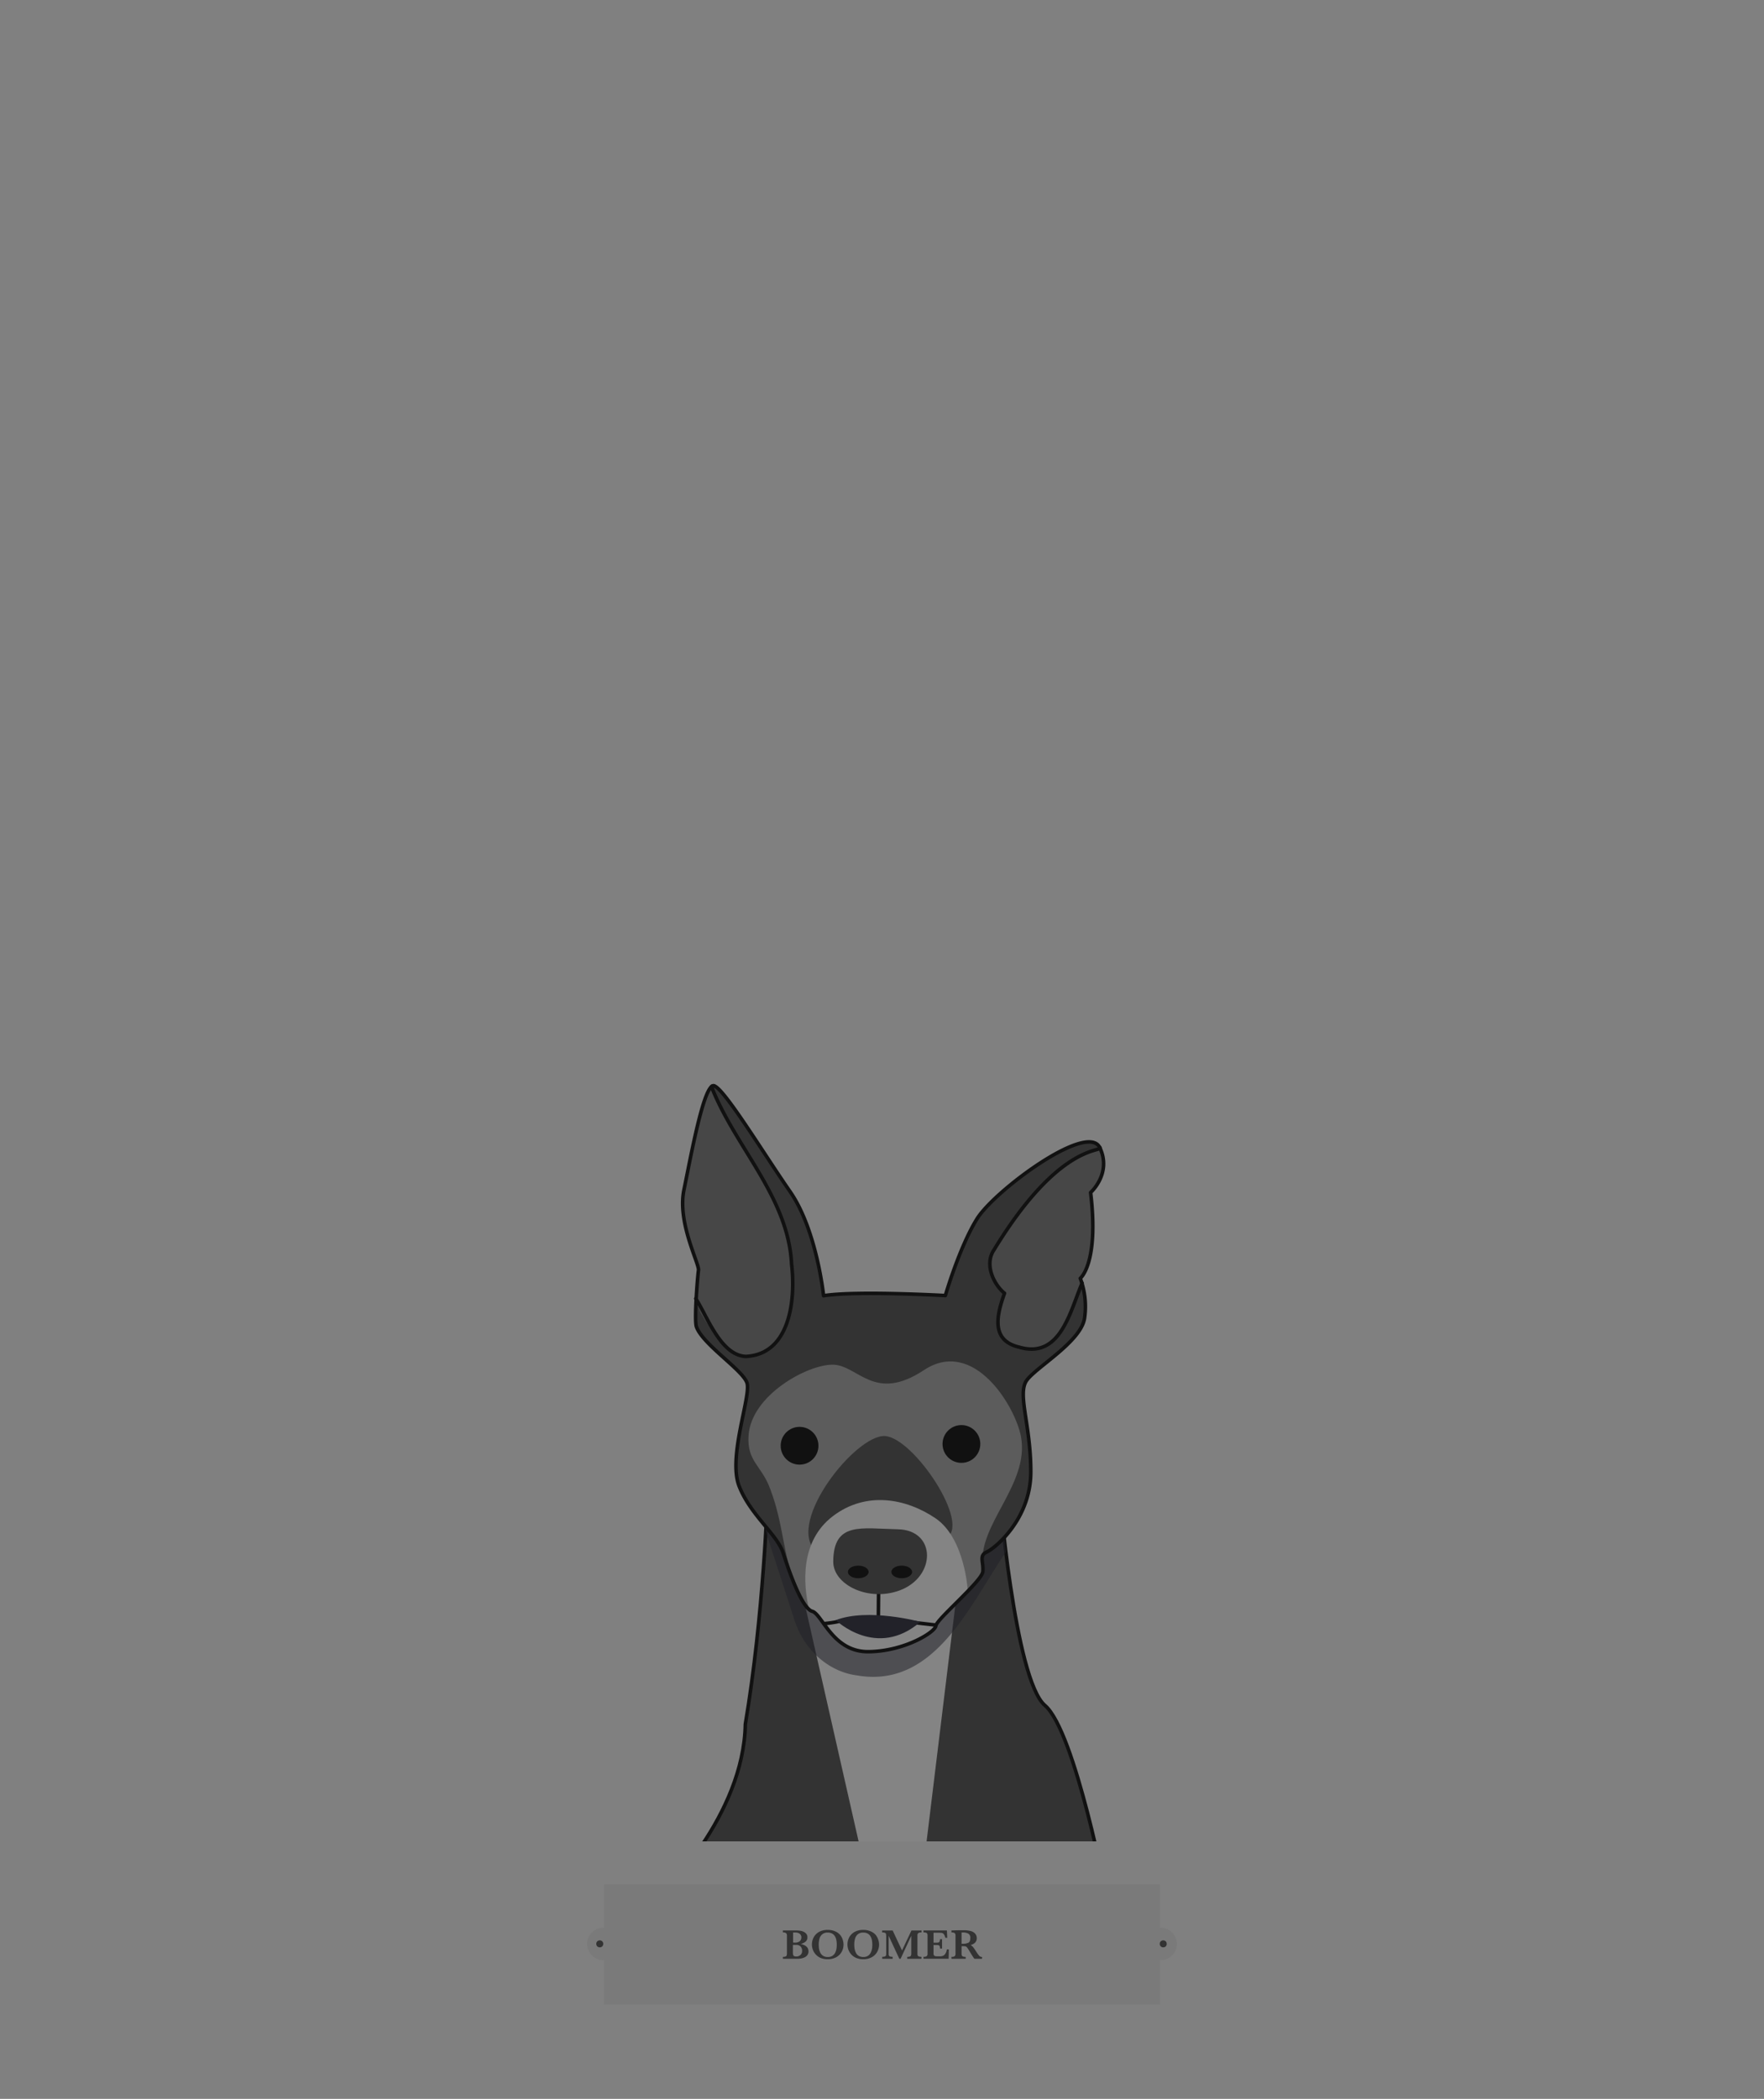 <svg xmlns="http://www.w3.org/2000/svg" width="496" height="590" viewBox="0 0 496 590"><rect x="0" y="0" width="496" height="590" fill="#808080" stroke="none"/><defs><clipPath id="a"><path fill="none" d="M127.89 201.47h247.4v316.16h-247.4z"/></clipPath></defs><g clip-path="url(#a)"><path d="M209.57 484.68c-.44 25.82-23.68 48-23.68 48l125.43 1.42s-9-47.46-17.5-54.69-12.92-61.17-12.92-61.17L215.83 420s-1.05 33.91-6.26 64.68z" fill="#333" stroke="#111" stroke-linecap="round" stroke-linejoin="round"/><path fill="#848484" d="M222.87 435.84l19.31 85.13h17.95l10.6-87.03-47.86 1.9z"/><path d="M223.27 455.05a29.38 29.38 0 0 0 1.1 2.93c3 6.76 9.23 12.07 16.67 13 21.82 3.72 31.73-20 41.83-34.75-1.43-11-2.15-19.91-2.15-19.91L215.65 418l-.36 12.43z" fill="#222229" opacity=".55"/><path d="M231.57 364.24s-1.89-18.43-9.41-29.27-18.53-28.97-21.38-29.74-6.55 20-8.47 29.25 4.37 20.79 4.09 22.61-1.24 14.06-.58 15.88c1.8 5 13 12.11 14.22 15.77s-5.43 20.78-2.22 29 10.7 13.57 12.38 18.79 5.3 15.6 8.16 16.41 5.73 11.42 15.78 11.36 18.82-5.47 19-7.27 12.92-12.52 13.21-15.21-1.17-4.52 1.1-5.54 12.34-9.15 12.39-22.43-3.92-22.09-1.11-25.88 15.49-11 16.25-17.62a22.57 22.57 0 0 0-1.23-11s5.3-4.13 2.91-24.12c0 0 6.05-5.4 2.57-12.64s-29.56 12.09-34.5 20-8.92 21.6-8.92 21.6-25.2-1.42-34.24.05z" fill="#333"/><path d="M196.4 357.09c-.43 1.85-1.35 9.51 1 12.59.89 2.11 8.4 11.59 12.24 11.62 16.45-1.76 14.06-24.14 11.19-35.86-4.69-14.41-15.26-26-20.83-40-2.73 2.34-6 20.52-7.74 29-1.88 9.3 4.42 20.83 4.14 22.65z" fill="#474747"/><path d="M195.61 365.38zM200.05 305.46l.09-.07zM195.57 366.07a1.27 1.27 0 0 0 0-.2 1.27 1.27 0 0 1 0 .2zM195.56 366.41a1.28 1.28 0 0 1 0-.19 1.28 1.28 0 0 0 0 .19zM195.55 366.75zM195.59 365.73zM200.15 305.38a.6.6 0 0 1 .15-.09.6.6 0 0 0-.15.09zM200.48 305.22zM207.41 313l.21.3zM208.85 315.06l.24.35zM208.12 314c.08.11.15.22.23.32-.08-.1-.15-.21-.23-.32zM200.34 305.27h.06zM210.36 317.29l.25.37zM205 309.64l.35.48zM195.53 367.09a1.09 1.09 0 0 0 0-.18 1.09 1.09 0 0 1 0 .18zM200.66 305.21zM211.13 318.44c.09.13.18.26.26.39-.08-.13-.17-.26-.26-.39zM195.61 370.94a.49.49 0 0 0 0-.12.49.49 0 0 1 0 .12zM195.64 371.18v-.12.12zM195.55 370.17a.71.71 0 0 0 0-.14.71.71 0 0 1 0 .14zM195.57 370.44v-.14.14zM195.59 370.7v-.14.14zM195.75 371.82a.43.43 0 0 1 0-.11.43.43 0 0 0 0 .11zM195.52 367.43a1.09 1.09 0 0 0 0-.18 1.09 1.09 0 0 1 0 .18zM195.71 371.62v-.11c0-.03-.01.07 0 .11zM195.67 371.41v-.12.12zM195.51 368.08a.91.91 0 0 1 0-.17.91.91 0 0 0 0 .17zM195.51 368.4zM195.51 368.55zM195.52 367.76zM195.52 369.32zM195.53 369.61v-.15.15zM195.54 369.9v-.15.15zM195.51 369zM206.38 311.53l.64.89zM276.2 438.05a1.09 1.09 0 0 0 0 .18 1.09 1.09 0 0 1 0-.18zM276.34 437.3a2.2 2.2 0 0 0-.12.44 2.2 2.2 0 0 1 .12-.44zM279.52 337.12c.5-.48 1-1 1.58-1.47-.55.5-1.1.99-1.58 1.47zM278.46 338.16zM254.27 462.5l.49-.17zM256.43 461.69l-.16.06zM275.21 341.91l.18-.26zM255.49 462.06l.21-.08zM258.28 460.84zM277 339.65l.51-.54zM200.78 305.23c.67.19 1.79 1.33 3.2 3.1-1.41-1.77-2.53-2.91-3.2-3.1zM294.32 325.75l1.85-1.09zM281.23 335.53c.64-.57 1.3-1.14 2-1.72-.7.58-1.36 1.19-2 1.72zM292.15 327.13l.82-.53zM298.45 323.44l.95-.47zM195.79 372a.29.29 0 0 1 0-.09.29.29 0 0 0 0 .09zM284.51 332.75zM287.28 330.58c.45-.34.9-.68 1.36-1-.46.32-.91.66-1.36 1zM297.39 324l.13-.07zM221.33 333.76l.58.85zM218.68 329.84l.64 1zM253.08 462.88l.55-.17zM217.9 328.66l.26.4zM217.11 327.47l.27.4zM204 308.33c.15.18.3.38.45.58-.17-.2-.32-.4-.45-.58zM215.91 325.66c.23.33.45.67.67 1-.22-.33-.44-.66-.67-1zM224.86 339.63c.15.29.29.58.43.88-.14-.3-.29-.59-.43-.88zM213.64 322.22l.54.81zM228.26 348.39zM230 354.87a95.86 95.86 0 0 1 1.45 8.08c-.25-1.59-.7-4.54-1.45-8.08zM231.57 364.24s0-.44-.15-1.22c.1.78.15 1.22.15 1.22zM252.31 463.11l.49-.14zM229.58 353.24q.18.72.33 1.41-.15-.65-.33-1.41zM229 351zM229.3 352.11l.21.86zM228.07 347.78l-.33-1zM289.43 329c.65-.46 1.3-.92 2-1.36-.7.44-1.35.9-2 1.36zM290.54 386.1l-.07.06zM300.29 377.79l-.64.61zM300.29 377.79zM289.88 413.82a24.56 24.56 0 0 1-.26 3.59 24.56 24.56 0 0 0 .26-3.59A86.65 86.65 0 0 0 288.7 400a86.65 86.65 0 0 1 1.18 13.82zM291 385.67l-.1.08zM295.7 381.83l-.15.12zM273.28 444.24c1.1-.57 2.08-.74 2.64-1.33-.56.59-1.54.76-2.64 1.33zM299.18 378.84c-1 .87-2 1.73-2.95 2.55.99-.82 1.99-1.68 2.95-2.55zM294.69 382.64l-.15.13zM304.63 371.87a5.59 5.59 0 0 1-.26.63 5.59 5.59 0 0 0 .26-.63zM289.32 419.11a25.87 25.87 0 0 1-.9 3.17 25.87 25.87 0 0 0 .9-3.17zM288.42 422.28zM289.53 418c-.06.38-.14.75-.21 1.12.07-.38.15-.75.21-1.12zM276.52 437l-.08.13zM276.8 436.67a3.15 3.15 0 0 1 .69-.42 11.56 11.56 0 0 0 2.42-1.67 11.56 11.56 0 0 1-2.42 1.67 3.15 3.15 0 0 0-.69.42zM281.11 433.51zM287 425.61zM287.86 423.76a34.82 34.82 0 0 0 0 0zM281.11 433.51a29.47 29.47 0 0 0 4.94-6.19 29.47 29.47 0 0 1-4.94 6.19zM305.09 365.05v-.42c-.03.14-.01.28 0 .42zM305.19 368v.69zM305.09 369.59c0 .24 0 .48-.07.73.03-.25.05-.49.07-.73zM305.15 365.79v-.57c-.03.19-.01.38 0 .57zM304.37 372.5a8.57 8.57 0 0 1-.5.94 8.57 8.57 0 0 0 .5-.94z" fill="#74473c"/><path d="M309.27 322.54c.65 1.37-11.43-1.36-29.78 28.76-2.82 4.16 0 9.83 3 12.21-.63 3.79-3.53 7.73-1.17 11.53 3.93 5.71 13.3 5.29 17-.46 3.11-4.16 3.47-9.47 6-13.89a11.61 11.61 0 0 0-.48-1.39s5.3-4.13 2.91-24.12c-.05 0 6-5.4 2.52-12.64z" fill="#474747"/><path d="M305.18 366.43v-.61zM305.19 367.09v-.47.47zM305.15 368.85v.52c-.02-.18-.01-.37 0-.52zM304.58 361.83q0-.19-.09-.36.04.17.09.36zM304.48 361.42zM302.8 375c-.32.41-.67.83-1 1.24.33-.4.68-.82 1-1.24zM303.87 373.44a16.19 16.19 0 0 1-1.07 1.56 16.19 16.19 0 0 0 1.07-1.56zM305.19 367.94zM304.89 363.42c.05.33.1.68.14 1.05-.03-.37-.09-.72-.14-1.05zM304.59 361.9zM304.87 363.29c0-.13-.05-.26-.07-.39.02.1.04.26.07.39zM265.06 454.23l-.55.62zM198.25 376.45c-.05-.11-.09-.22-.13-.33.04.11.08.22.13.33zM202.29 380.38l-.83-.68zM197.69 374.8a1.75 1.75 0 0 0-.12-.32 1.75 1.75 0 0 1 .12.32zM197.8 375.12a3 3 0 0 0-.11-.32 3 3 0 0 1 .11.32zM210.15 390.68v-.56c.02.18.01.36 0 .56zM198.31 376.6a3.52 3.52 0 0 0 .65 1c.36.37 1.3 1.12 2.5 2.1-1.2-1-2.14-1.73-2.5-2.1a3.52 3.52 0 0 1-.65-1zM197.51 374.32c-.07-.15-.15-.3-.23-.44.08.12.16.29.23.44zM210.18 390.11a4.39 4.39 0 0 0-.14-1.37c-.77-2.4-4.75-5.88-7.75-8.36 3 2.48 7 6 7.75 8.36a4.39 4.39 0 0 1 .14 1.37zM195.94 372.48v-.08zM196.07 372.72v-.06zM197.19 373.75a2.56 2.56 0 0 0-.2-.26 2.56 2.56 0 0 1 .2.26zM210.09 391.32l.06-.59zM195.89 372.33v-.08zM196 372.61v-.07zM196.24 372.92l.08.05zM196.16 372.85h.05zM196.14 372.81v-.05zM233.77 459.17c2.32 2.65 5.5 5.13 10.37 5.1h1.4-1.4c-4.87.03-8.05-2.45-10.37-5.1zM195.84 372.18v-.09zM250 463.65c.4-.08.8-.17 1.18-.27-.34.1-.74.19-1.18.27zM250 463.65c-.55.11-1.12.21-1.7.29.62-.08 1.19-.18 1.7-.29zM207.82 417.71c-2-5.22-.11-14.07 1.27-20.75-1.38 6.68-3.32 15.53-1.27 20.75 3.21 8.19 10.7 13.57 12.38 18.79.76 2.37 1.92 5.8 3.23 8.91-1.31-3.11-2.47-6.54-3.23-8.91-1.68-5.22-9.2-10.6-12.38-18.79zM267.76 451.17zM269.92 448c-.16.3-.33.58-.51.86.18-.29.35-.57.51-.86zM272.9 444.45a6.15 6.15 0 0 0-.56.38 6.15 6.15 0 0 1 .56-.38zM268.88 449.67l-.55.77zM245.54 464.23c.76 0 1.51-.12 2.24-.21-.73.09-1.48.17-2.24.21zM224 446.67l-.42-.94zM224.68 448.17zM233.77 459.17c-.3-.34-.58-.68-.85-1 .27.32.55.66.85 1zM209.82 393.18c0-.23.08-.45.11-.67-.03.22-.07.49-.11.67zM209.22 396.29zM225.11 449l-.29-.55zM232.72 457.89q-.21-.25-.39-.51.18.26.39.51zM225.92 450.43a1.63 1.63 0 0 0 .11.17 1.63 1.63 0 0 1-.11-.17z" fill="#74473c"/><path d="M287.07 403.81c-1.58-8.44-13.27-27.94-27.29-18.66s-18.51-1.44-25.59-1.53-22.92 8.51-23.71 19.88c-.51 7.35 3.65 8.38 6.09 15.06 4.78 12.47 3 22.44 10.92 33.84 0-5.16 1.44-11.53 1.67-16.57-7.92-8.25 11.57-32.67 19.69-32.15s24.43 25 17.13 28.67c-8.78 4.46-2.05 8.42 5 16.16 0 0 5.77-6 5.45-7.9-1.98-11.73 13.19-23.2 10.64-36.8z" fill="#fff" opacity=".2"/><path d="M200.78 305.23a.76.76 0 0 0-.73.23c6.63 17 21.61 31 22.53 49.94 1.17 9.73-.34 25.33-12.89 25.9-7.08-.3-10.91-11.47-14.06-16.26M304.27 360.69c-3.37 7.85-6.08 21.43-17.71 18-8.18-1.92-6.21-9.26-4.11-15.15-2.95-2.38-5.79-8.05-2.95-12.21 18.35-30.12 30.43-27.39 29.77-28.76" fill="none" stroke="#111" stroke-linecap="round" stroke-linejoin="round"/><path d="M272.13 447.24s-.79-14.82-9.08-20.44-19.51-7.7-28.85-.61-8.34 19.3-6.71 26.21c2.19 1 3 2.4 5.06 5.27 7.38 11.33 22.6 5.46 28.73 1.39 1.72-1.43 10.85-11.82 10.85-11.82z" fill="#848484"/><path fill="none" stroke="#111" stroke-linecap="round" stroke-linejoin="round" d="M247.04 447.05l-.06 7.25"/><path d="M234.29 439c0 6.46 9.79 11.3 18.58 8.11 10.44-3.79 10.44-17-.38-17.22-10.49-.23-18.13-2.18-18.2 9.11z" fill="#333"/><path d="M231.57 364.24s-1.89-18.43-9.41-29.27-18.53-28.97-21.38-29.74-6.55 20-8.47 29.25 4.37 20.79 4.09 22.61-1.24 14.06-.58 15.88c1.8 5 13 12.11 14.22 15.77s-5.43 20.78-2.22 29 10.7 13.57 12.38 18.79 5.3 15.6 8.16 16.41 5.73 11.42 15.78 11.36 18.82-5.47 19-7.27 12.92-12.52 13.21-15.21-1.17-4.52 1.1-5.54 12.34-9.15 12.39-22.43-3.92-22.09-1.11-25.88 15.49-11 16.25-17.62a22.57 22.57 0 0 0-1.23-11s5.3-4.13 2.91-24.12c0 0 6.05-5.4 2.57-12.64s-29.56 12.09-34.5 20-8.92 21.6-8.92 21.6-25.2-1.42-34.24.05z" fill="none" stroke="#111" stroke-linecap="round" stroke-linejoin="round"/><path d="M231.74 456.41a42.66 42.66 0 0 0 5.88-1M255.7 455.95l7.53.88" fill="none" stroke="#111" stroke-miterlimit="10"/><circle cx="224.82" cy="406.41" r="5.31" fill="#111"/><ellipse cx="241.32" cy="441.88" rx="2.91" ry="1.77" fill="#111"/><ellipse cx="253.55" cy="441.88" rx="2.91" ry="1.77" fill="#111"/><circle cx="270.33" cy="405.91" r="5.31" fill="#111"/><path d="M258.8 455.91s-14.67-4-23.8-.48c0 0 11.48 11.13 23.8.48z" fill="#222229"/></g><path d="M326.15 541.91V529.7h-156.3v12.21a4.55 4.55 0 1 0 0 9.09v12.47h156.3V551a4.55 4.55 0 1 0 0-9.09z" fill="#7a7a7a"/><path d="M227.33 548.53a1.7 1.7 0 0 1-.34 1.1 2.21 2.21 0 0 1-.86.64 4.14 4.14 0 0 1-1 .29 6.39 6.39 0 0 1-1 .07h-4v-.54a2 2 0 0 0 .75-.1.51.51 0 0 0 .31-.3 1.52 1.52 0 0 0 .08-.53v-5a1 1 0 0 0-.22-.73 1.38 1.38 0 0 0-.92-.21v-.55H224a6.37 6.37 0 0 1 1.27.13 2.6 2.6 0 0 1 1.21.57 1.54 1.54 0 0 1 .55 1.28 1.5 1.5 0 0 1-.44 1.08 3.36 3.36 0 0 1-1.46.74 3.77 3.77 0 0 1 1.2.42 2.12 2.12 0 0 1 .78.73 2 2 0 0 1 .22.91zm-2-3.92a1.32 1.32 0 0 0-.2-.72 1.39 1.39 0 0 0-.58-.48 2.23 2.23 0 0 0-.94-.17H223v2.84h.48a2.11 2.11 0 0 0 1.4-.39 1.39 1.39 0 0 0 .44-1.08zm.21 3.82a1.77 1.77 0 0 0-.42-1.25 1.53 1.53 0 0 0-1.18-.45h-1v2.07a2.88 2.88 0 0 0 .06.67.55.55 0 0 0 .26.38 1.28 1.28 0 0 0 .67.13 1.69 1.69 0 0 0 1.08-.37 1.39 1.39 0 0 0 .52-1.18zM237.18 546.66a4.22 4.22 0 0 1-.51 2 3.92 3.92 0 0 1-1.53 1.52 4.8 4.8 0 0 1-2.39.57 5.07 5.07 0 0 1-2-.36 3.91 3.91 0 0 1-1.4-1 4 4 0 0 1-.8-1.33 4.41 4.41 0 0 1-.26-1.46 4.28 4.28 0 0 1 .5-2 3.78 3.78 0 0 1 1.5-1.52 4.75 4.75 0 0 1 2.39-.57 5.09 5.09 0 0 1 2.17.41 3.77 3.77 0 0 1 1.38 1 4.13 4.13 0 0 1 .72 1.33 4.53 4.53 0 0 1 .23 1.41zm-1.9 0a7.32 7.32 0 0 0-.11-1.27 3.4 3.4 0 0 0-.4-1.08 2.16 2.16 0 0 0-.79-.77 2.43 2.43 0 0 0-1.23-.28 2.24 2.24 0 0 0-1.57.5 2.44 2.44 0 0 0-.77 1.25 6.54 6.54 0 0 0-.2 1.65 9.12 9.12 0 0 0 .06 1 4.17 4.17 0 0 0 .31 1.09 2.32 2.32 0 0 0 .79 1 2.38 2.38 0 0 0 1.39.38 2.26 2.26 0 0 0 1.38-.39 2.42 2.42 0 0 0 .78-1 4.07 4.07 0 0 0 .3-1.09 8.74 8.74 0 0 0 .06-1.01zM247.18 546.66a4.23 4.23 0 0 1-.52 2 3.79 3.79 0 0 1-1.53 1.52 4.74 4.74 0 0 1-2.38.57 5.07 5.07 0 0 1-2-.36 3.91 3.91 0 0 1-1.4-1 4 4 0 0 1-.8-1.33 4.17 4.17 0 0 1-.26-1.46 4.27 4.27 0 0 1 .49-2 3.91 3.91 0 0 1 1.5-1.52 4.79 4.79 0 0 1 2.4-.57 5 5 0 0 1 2.16.41 3.73 3.73 0 0 1 1.39 1 4.1 4.1 0 0 1 .71 1.33 4.24 4.24 0 0 1 .24 1.41zm-1.9 0a6.44 6.44 0 0 0-.12-1.27 3.18 3.18 0 0 0-.4-1.08 2.13 2.13 0 0 0-.78-.77 2.43 2.43 0 0 0-1.23-.28 2.29 2.29 0 0 0-1.58.5 2.49 2.49 0 0 0-.76 1.25 6.11 6.11 0 0 0-.21 1.65 9.21 9.21 0 0 0 .07 1 3.82 3.82 0 0 0 .31 1.09 2.23 2.23 0 0 0 .78 1 2.41 2.41 0 0 0 1.4.38 2.26 2.26 0 0 0 1.38-.39 2.39 2.39 0 0 0 .77-1 4.11 4.11 0 0 0 .31-1.09 8.74 8.74 0 0 0 .06-1.01zM259.08 550.63h-4v-.54a2 2 0 0 0 .76-.1.54.54 0 0 0 .31-.3 1.52 1.52 0 0 0 .08-.53v-5l-3 6.46h-.36l-3-6.46V549.47a.79.79 0 0 0 .14.34.66.66 0 0 0 .34.21 2.75 2.75 0 0 0 .65.06v.54h-2.94v-.54a2.21 2.21 0 0 0 .65-.07.56.56 0 0 0 .34-.21.69.69 0 0 0 .13-.34v-5.07a4 4 0 0 0-.05-.72.51.51 0 0 0-.29-.34 2 2 0 0 0-.8-.11v-.54H251l2.63 5.6 2.65-5.6h2.84v.54a1.45 1.45 0 0 0-.95.21 1 1 0 0 0-.21.72v5a1.56 1.56 0 0 0 .07.52.5.5 0 0 0 .32.3 1.93 1.93 0 0 0 .77.11zM266.8 548l-.06 2.61h-7.08v-.54a1.41 1.41 0 0 0 .94-.21 1 1 0 0 0 .21-.72v-5a1.54 1.54 0 0 0-.07-.53.57.57 0 0 0-.31-.3 2.17 2.17 0 0 0-.77-.1v-.54h6.59l.1 2.06h-.53a3 3 0 0 0-.42-1 1 1 0 0 0-.54-.37 4.72 4.72 0 0 0-.88-.06h-1.49v2.8h.81a2 2 0 0 0 .62-.07.46.46 0 0 0 .28-.28 2 2 0 0 0 .12-.64h.56v2.64h-.54a2.15 2.15 0 0 0-.12-.65.5.5 0 0 0-.29-.28 2.35 2.35 0 0 0-.62-.07h-.82v2.56a.82.82 0 0 0 .13.36.67.67 0 0 0 .33.21 2.73 2.73 0 0 0 .66.06h.64a2.8 2.8 0 0 0 .77-.1 1.59 1.59 0 0 0 .72-.53 2.77 2.77 0 0 0 .49-1.33zM276.12 550.63H274a2.82 2.82 0 0 1-.29-.37 8.4 8.4 0 0 1-.38-.58l-.34-.55-.54-.89a7.86 7.86 0 0 0-.55-.82.82.82 0 0 0-.42-.28 3.77 3.77 0 0 0-.81-.06h-.3v2.08a1.81 1.81 0 0 0 .07.52.53.53 0 0 0 .34.31 2.08 2.08 0 0 0 .75.1v.54h-4v-.54a1.38 1.38 0 0 0 .93-.21 1 1 0 0 0 .21-.72v-5a1.05 1.05 0 0 0-.2-.72c-.13-.15-.45-.22-.94-.22v-.55l1.84-.06H271c.4 0 .77 0 1.11.07a5.26 5.26 0 0 1 .82.14 2.46 2.46 0 0 1 .83.37 2 2 0 0 1 .64.67 1.88 1.88 0 0 1 .25 1 1.77 1.77 0 0 1-.17.78 1.66 1.66 0 0 1-.56.66 2.88 2.88 0 0 1-1 .47 2.59 2.59 0 0 1 .73.62c.2.25.51.71.94 1.37a8.13 8.13 0 0 0 .61.86 1.5 1.5 0 0 0 .44.39 1.41 1.41 0 0 0 .51.13zm-3.29-5.83a1.3 1.3 0 0 0-.58-1.26 3.14 3.14 0 0 0-1.51-.31h-.37v3.19h.37a3.47 3.47 0 0 0 1.49-.29c.4-.13.6-.63.6-1.33z" fill="#333"/><circle cx="168.64" cy="546.43" r=".98" fill="#333"/><circle cx="327.08" cy="546.43" r=".98" fill="#333"/></svg>